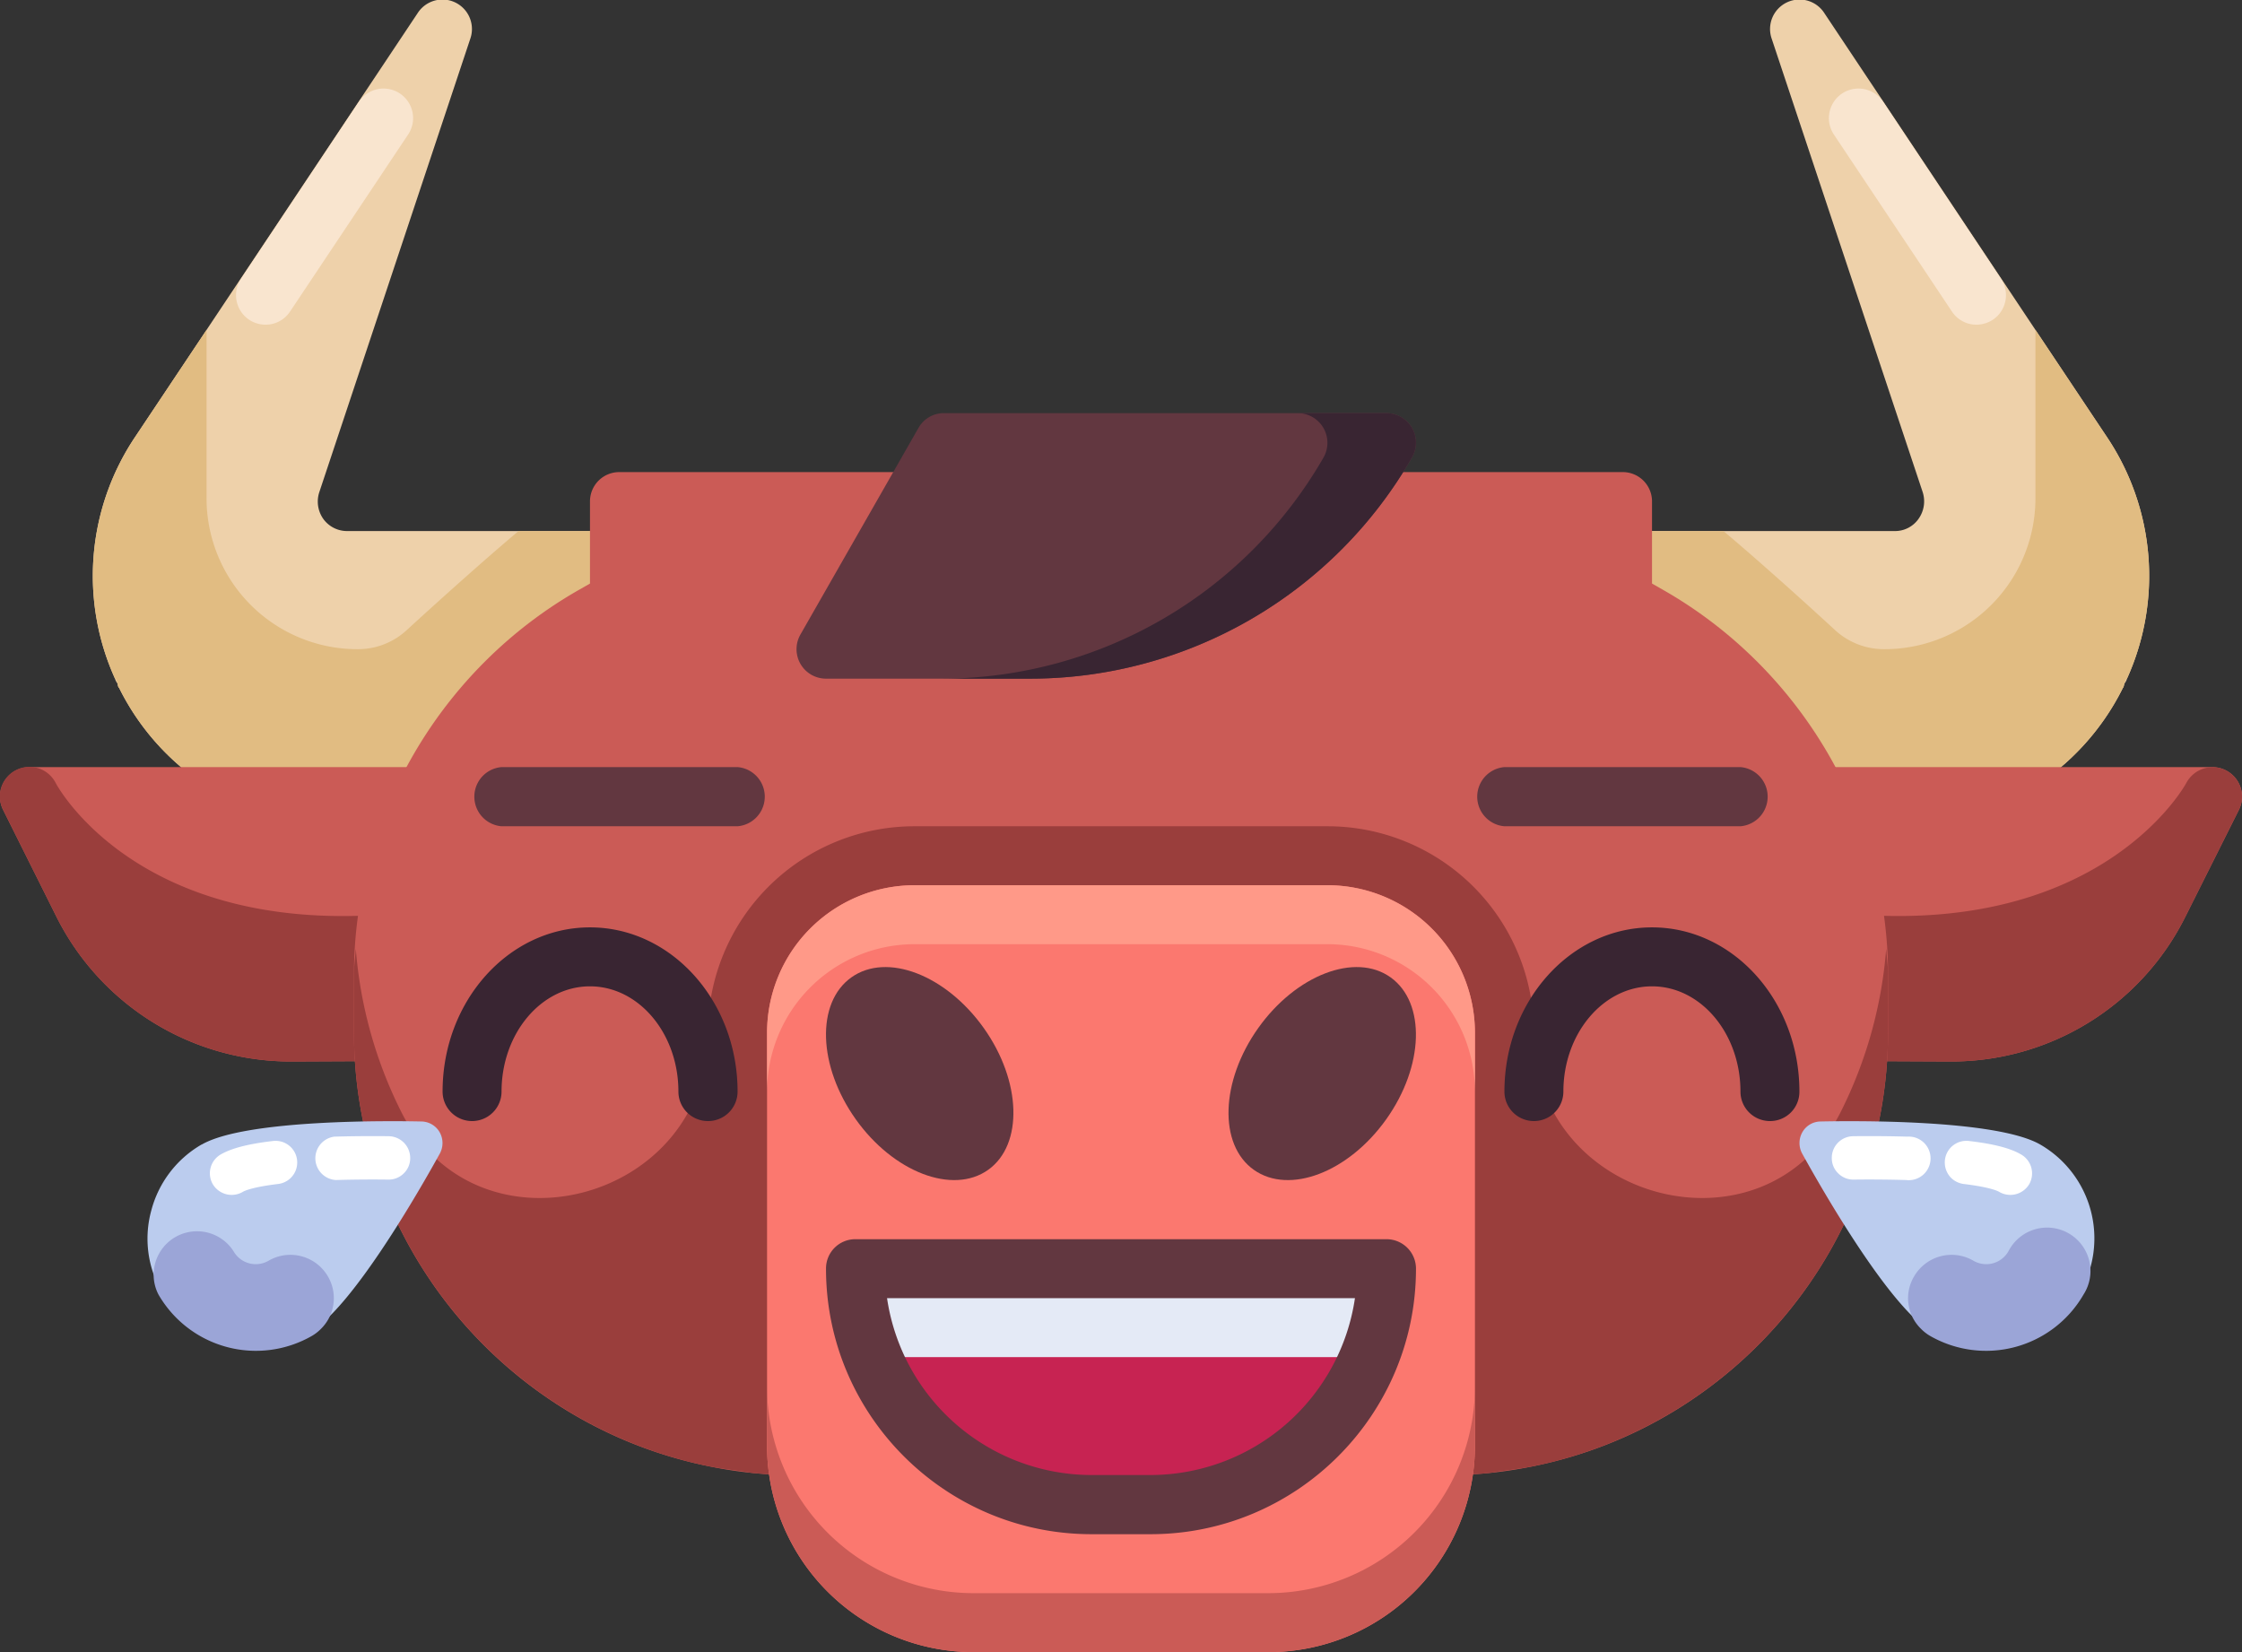 <svg xmlns="http://www.w3.org/2000/svg" width="1080" height="795.8" viewBox="0 0 1080 795.8">
  <rect x="0" y="0" width="1080" height="795.8" fill="#333333" stroke="none"/>
  <title>chineseny48_421346184</title>
  <g id="Layer_2" data-name="Layer 2">
    <g id="_421346184">
      <g id="chineseny48_421346184">
        <path d="M312.6,270a14.1,14.1,0,0,1-14.2,14.3H286.8l-39.3,47.4-8.2,10-25.9,31.2a13,13,0,0,1,5.4,10.8,14,14,0,0,1-14.2,14.2H165.1A119.7,119.7,0,0,1,57.4,331.4c-.6-.5-.6-1.4-.8-2.2a6.3,6.3,0,0,1-1.2-2.3,120.1,120.1,0,0,1,9.4-116l34.7-52L201.2,6.3a14.2,14.2,0,0,1,25.3,12.5L153.8,237.1a14.5,14.5,0,0,0,1.9,12.8,14.1,14.1,0,0,0,11.7,5.9h131A14.1,14.1,0,0,1,312.6,270Z" fill="#eed1aa"/>
        <path d="M127.9,156.4A14.3,14.3,0,0,1,120,154a14.2,14.2,0,0,1-3.9-19.7L172.9,49a14.2,14.2,0,0,1,23.7,15.8l-56.9,85.3A14.1,14.1,0,0,1,127.9,156.4Z" fill="#f9e5cf"/>
        <path d="M312.6,270a14.1,14.1,0,0,1-14.2,14.3H286.8l-39.3,47.4-8.2,10-25.9,31.2a13,13,0,0,1,5.4,10.8,14,14,0,0,1-14.2,14.2H165.1A119.7,119.7,0,0,1,57.4,331.4c-.6-.5-.6-1.4-.8-2.2a13.8,13.8,0,0,0-.9-2.3h-.3a120.1,120.1,0,0,1,9.4-116l34.7-52v80.7a72.7,72.7,0,0,0,73,73.1,34.5,34.5,0,0,0,23-8.8c16.8-15.4,38.7-35,54.3-48.1h48.6A14.1,14.1,0,0,1,312.6,270Z" fill="#e1bc82"/>
        <path d="M767.4,270a14.1,14.1,0,0,0,14.2,14.3h11.6l39.2,47.4,8.3,10,25.8,31.2a13.2,13.2,0,0,0-5.4,10.8,14.1,14.1,0,0,0,14.3,14.2h39.5a119.7,119.7,0,0,0,107.7-66.5c.5-.5.5-1.4.8-2.2a6.3,6.3,0,0,0,1.2-2.3,120.1,120.1,0,0,0-9.4-116l-34.7-52L878.8,6.3a14.2,14.2,0,0,0-25.3,12.5l72.7,218.3a14.5,14.5,0,0,1-2,12.8,13.8,13.8,0,0,1-11.6,5.9h-131A14.1,14.1,0,0,0,767.4,270Z" fill="#eed1aa"/>
        <path d="M952.1,156.4A14.6,14.6,0,0,0,960,154a14.2,14.2,0,0,0,3.9-19.7L907.1,49a14.2,14.2,0,0,0-23.7,15.8l56.9,85.3A14.1,14.1,0,0,0,952.1,156.4Z" fill="#f9e5cf"/>
        <path d="M767.4,270a14.1,14.1,0,0,0,14.2,14.3h11.6l39.2,47.4,8.3,10,25.8,31.2a13.2,13.2,0,0,0-5.4,10.8,14.1,14.1,0,0,0,14.3,14.2h39.5a119.7,119.7,0,0,0,107.7-66.5c.5-.5.5-1.4.8-2.2a13.8,13.8,0,0,1,.9-2.3h.3a120.1,120.1,0,0,0-9.4-116l-34.7-52v80.7a72.7,72.7,0,0,1-73,73.1,34.8,34.8,0,0,1-23.1-8.8c-16.7-15.4-38.6-35-54.2-48.1H781.6A14.1,14.1,0,0,0,767.4,270Z" fill="#e1bc82"/>
        <path d="M198.9,369.5H14.2a14.3,14.3,0,0,0-12.1,6.8,14.1,14.1,0,0,0-.6,13.8L27,441.2a126.2,126.2,0,0,0,113.5,70.1h.6l43.7-.2a14.2,14.2,0,0,0,14.1-14.3A14,14,0,0,0,186.5,483l10.7-85h1.7a14.3,14.3,0,1,0,0-28.5Z" fill="#cb5b56"/>
        <path d="M194.5,444.4a15.1,15.1,0,0,0-10.7-3.8c-117.2,8-155.5-60.6-157-63.5a14.2,14.2,0,0,0-25.3,13L27,441.2a126.2,126.2,0,0,0,113.5,70.1h.6l43.7-.2a14.2,14.2,0,0,0,14.1-14.2V454.8A14.5,14.5,0,0,0,194.5,444.4Z" fill="#9a3e3c"/>
        <g>
          <path d="M1077.9,376.3a14.3,14.3,0,0,0-12.1-6.8H881a14.3,14.3,0,0,0,0,28.5h1.8l10.7,85a14.1,14.1,0,0,0,1.7,28.1l43.7.2h.6a125.9,125.9,0,0,0,113.4-70.1l25.6-51.1A14.1,14.1,0,0,0,1077.9,376.3Z" fill="#cb5b56"/>
          <path d="M1072.3,371.1a14.3,14.3,0,0,0-19.1,6c-.4.8-39,71.5-157,63.5a15.2,15.2,0,0,0-10.7,3.8,14.6,14.6,0,0,0-4.5,10.4v42.1a14.3,14.3,0,0,0,14.2,14.2l43.7.2h.6a125.9,125.9,0,0,0,113.4-70.1l25.6-51.1A14.2,14.2,0,0,0,1072.3,371.1Z" fill="#9a3e3c"/>
        </g>
        <path d="M909.5,469.6v27.3c0,103.4-73.7,189.8-171.1,209.4a209.7,209.7,0,0,1-42.7,4.3,14.1,14.1,0,0,1-14.2-14.2h-283a14.1,14.1,0,0,1-14.3,14.2,208.7,208.7,0,0,1-42.6-4.3c-97.5-19.6-171.1-106-171.1-209.4V469.6c0-76.5,42.1-147.8,108.6-185.6l5.1-2.9V241.6a14.1,14.1,0,0,1,14.2-14.2H781.6a14.1,14.1,0,0,1,14.2,14.2v39.5l5.1,2.9C867.4,321.8,909.5,393.1,909.5,469.6Z" fill="#cb5b56"/>
        <path d="M355.3,398H241.6a14.3,14.3,0,0,1,0-28.5H355.3a14.3,14.3,0,0,1,0,28.5Z" fill="#623740"/>
        <path d="M838.4,398H724.7a14.3,14.3,0,0,1,0-28.5H838.4a14.3,14.3,0,0,1,0,28.5Z" fill="#623740"/>
        <path d="M908.6,457a211.4,211.4,0,0,1-21.8,78.4c-36.4,72.9-147.9,43.7-147.9-37.8v-.2A99.4,99.4,0,0,0,639.5,398h-199A99.5,99.5,0,0,0,341,497.4v.2c0,81.5-111.4,110.7-147.8,37.8A211.4,211.4,0,0,1,171.4,457c-.3,4.2-.9,8.3-.9,12.6v27.3c0,103.3,73.6,189.6,171.1,209.4h0c5,1,10,1.6,15,2.3,2,.2,3.9.7,5.9.9,7.2.7,14.4,1.1,21.7,1.1a14.1,14.1,0,0,0,14.3-14.2h283a14.1,14.1,0,0,0,14.2,14.2c7.4,0,14.6-.4,21.8-1.1,2-.2,3.9-.7,5.9-.9,5-.7,10-1.3,15-2.3h0c97.5-19.8,171.1-106.1,171.1-209.4V469.6C909.5,465.3,908.9,461.2,908.6,457Z" fill="#9a3e3c"/>
        <path d="M639.5,426.4h-199a71.1,71.1,0,0,0-71,71v199a99.5,99.5,0,0,0,99.4,99.4H611a99.5,99.5,0,0,0,99.5-99.4v-199A71.1,71.1,0,0,0,639.5,426.4Z" fill="#fb786f"/>
        <path d="M639.5,426.4h-199a71.1,71.1,0,0,0-71,71v28.4a71.1,71.1,0,0,1,71-71h199a71.1,71.1,0,0,1,71,71V497.4A71.1,71.1,0,0,0,639.5,426.4Z" fill="#f98"/>
        <path d="M680.2,206.1a14.4,14.4,0,0,0-12.3-7.1H454.7a14,14,0,0,0-12.3,7.2l-56.8,99.4a14.2,14.2,0,0,0,12.3,21.3h98.6A212.2,212.2,0,0,0,680.2,220.3,14.4,14.4,0,0,0,680.2,206.1Z" fill="#623740"/>
        <path d="M680.2,206.1a14.4,14.4,0,0,0-12.3-7.1H625.3a14.3,14.3,0,0,1,12.3,21.3A212.3,212.3,0,0,1,453.8,326.9h42.7A212.2,212.2,0,0,0,680.2,220.3,14.4,14.4,0,0,0,680.2,206.1Z" fill="#392532"/>
        <path d="M611,767.4H468.9a99.5,99.5,0,0,1-99.4-99.5v28.5a99.5,99.5,0,0,0,99.4,99.4H611a99.5,99.5,0,0,0,99.5-99.4V667.9A99.6,99.6,0,0,1,611,767.4Z" fill="#cb5b56"/>
        <path d="M341,540a14.2,14.2,0,0,1-14.2-14.2c0-28-19.1-50.7-42.6-50.7s-42.6,22.7-42.6,50.7a14.2,14.2,0,1,1-28.4,0c0-43.6,31.8-79.1,71-79.1s71.1,35.5,71.1,79.1A14.2,14.2,0,0,1,341,540Z" fill="#392532"/>
        <path d="M852.6,540a14.2,14.2,0,0,1-14.2-14.2c0-28-19.1-50.7-42.6-50.7s-42.7,22.7-42.7,50.7a14.2,14.2,0,0,1-28.4,0c0-43.6,31.9-79.1,71.1-79.1s71,35.5,71,79.1A14.1,14.1,0,0,1,852.6,540Z" fill="#392532"/>
        <path d="M667.9,611.1a108.4,108.4,0,0,1-8.5,42.6,117,117,0,0,1-24.8,37.8,114.1,114.1,0,0,1-80.4,33.3H525.8a113.1,113.1,0,0,1-105.2-71.1,106.6,106.6,0,0,1-8.5-42.6Z" fill="#e4eaf6"/>
        <path d="M473.9,495.2c18.2,25.6,19.1,56.2,2.1,68.3s-45.6,1.2-63.8-24.4S393,483,410.1,470.8,455.7,469.6,473.9,495.2Z" fill="#623740"/>
        <path d="M606.1,495.2c-18.2,25.6-19.2,56.2-2.1,68.3s45.6,1.2,63.8-24.4,19.1-56.1,2.1-68.3S624.3,469.6,606.1,495.2Z" fill="#623740"/>
        <g>
          <path d="M1001.9,622.6a52.2,52.2,0,0,0-19.1-71.3h0C961.4,539,891,539.9,877,540.2a10.2,10.2,0,0,0-8.8,5.2,10.6,10.6,0,0,0-.1,10.2c5.8,10.5,32,57.3,52.8,78.1a48.4,48.4,0,0,0,9.8,7.9,52,52,0,0,0,71.2-19Z" fill="#bce"/>
          <path d="M925.3,640a20.5,20.5,0,0,1-3.3-25.1,20.9,20.9,0,0,1,28.5-7.7,12.3,12.3,0,0,0,17-4.5,20.9,20.9,0,1,1,36.2,20.8,54.2,54.2,0,0,1-74.1,19.9A20.8,20.8,0,0,1,925.3,640Z" fill="#9ba5d7"/>
          <g>
            <path d="M977.5,570.4a10.5,10.5,0,0,0-3.9-14.3c-5.1-3-13.1-5.1-25.1-6.5a10.4,10.4,0,0,0-11.6,9.1,10.6,10.6,0,0,0,2.9,8.6,10.7,10.7,0,0,0,6.1,3c12.4,1.5,16.4,3.3,17.3,3.9A10.6,10.6,0,0,0,977.5,570.4Z" fill="#fff"/>
            <path d="M918.8,547.5c-14.5-.4-26.2-.2-26.2-.2A10.4,10.4,0,0,0,882.4,558a10.1,10.1,0,0,0,3,7.1,10.3,10.3,0,0,0,7.6,3.1c.1,0,11.3-.2,25.2.2a10.5,10.5,0,1,0,.6-20.9Z" fill="#fff"/>
          </g>
        </g>
        <g>
          <path d="M78.1,622.6A51.3,51.3,0,0,1,72.9,583a51.9,51.9,0,0,1,24.2-31.7h.1C118.6,539,189,539.9,203,540.2a10.3,10.3,0,0,1,8.8,5.2,10.6,10.6,0,0,1,.1,10.2c-5.8,10.5-32,57.3-52.8,78.1a48.4,48.4,0,0,1-9.8,7.9,51.9,51.9,0,0,1-71.2-19Z" fill="#bce"/>
          <path d="M154.7,640a20.7,20.7,0,0,0,3.3-25.1,20.9,20.9,0,0,0-28.5-7.7,12.3,12.3,0,0,1-17-4.5,20.9,20.9,0,0,0-36.2,20.8,54.2,54.2,0,0,0,74.1,19.9A20.8,20.8,0,0,0,154.7,640Z" fill="#9ba5d7"/>
          <g>
            <path d="M102.5,570.4a10.5,10.5,0,0,1,3.8-14.3c5.2-3,13.2-5.1,25.2-6.5a10.4,10.4,0,0,1,2.5,20.7c-12.4,1.5-16.3,3.3-17.2,3.9A10.6,10.6,0,0,1,102.5,570.4Z" fill="#fff"/>
            <path d="M161.1,547.5c14.6-.4,26.3-.2,26.3-.2A10.5,10.5,0,0,1,197.6,558a10.1,10.1,0,0,1-3,7.1,10.3,10.3,0,0,1-7.6,3.1c-.1,0-11.4-.2-25.2.2a10.5,10.5,0,0,1-.7-20.9Z" fill="#fff"/>
          </g>
        </g>
        <path d="M659.4,653.7a117,117,0,0,1-24.8,37.8,114.1,114.1,0,0,1-80.4,33.3H525.8a113.1,113.1,0,0,1-105.2-71.1Z" fill="#c72352"/>
        <path d="M554.2,739H525.8c-70.5,0-127.9-57.4-127.9-127.9a14.1,14.1,0,0,1,14.2-14.2H667.9a14.2,14.2,0,0,1,14.2,14.2C682.1,681.6,624.7,739,554.2,739ZM427.3,625.3a99.7,99.7,0,0,0,98.5,85.2h28.4a99.7,99.7,0,0,0,98.5-85.2Z" fill="#623740"/>
      </g>
    </g>
  </g>
</svg>
